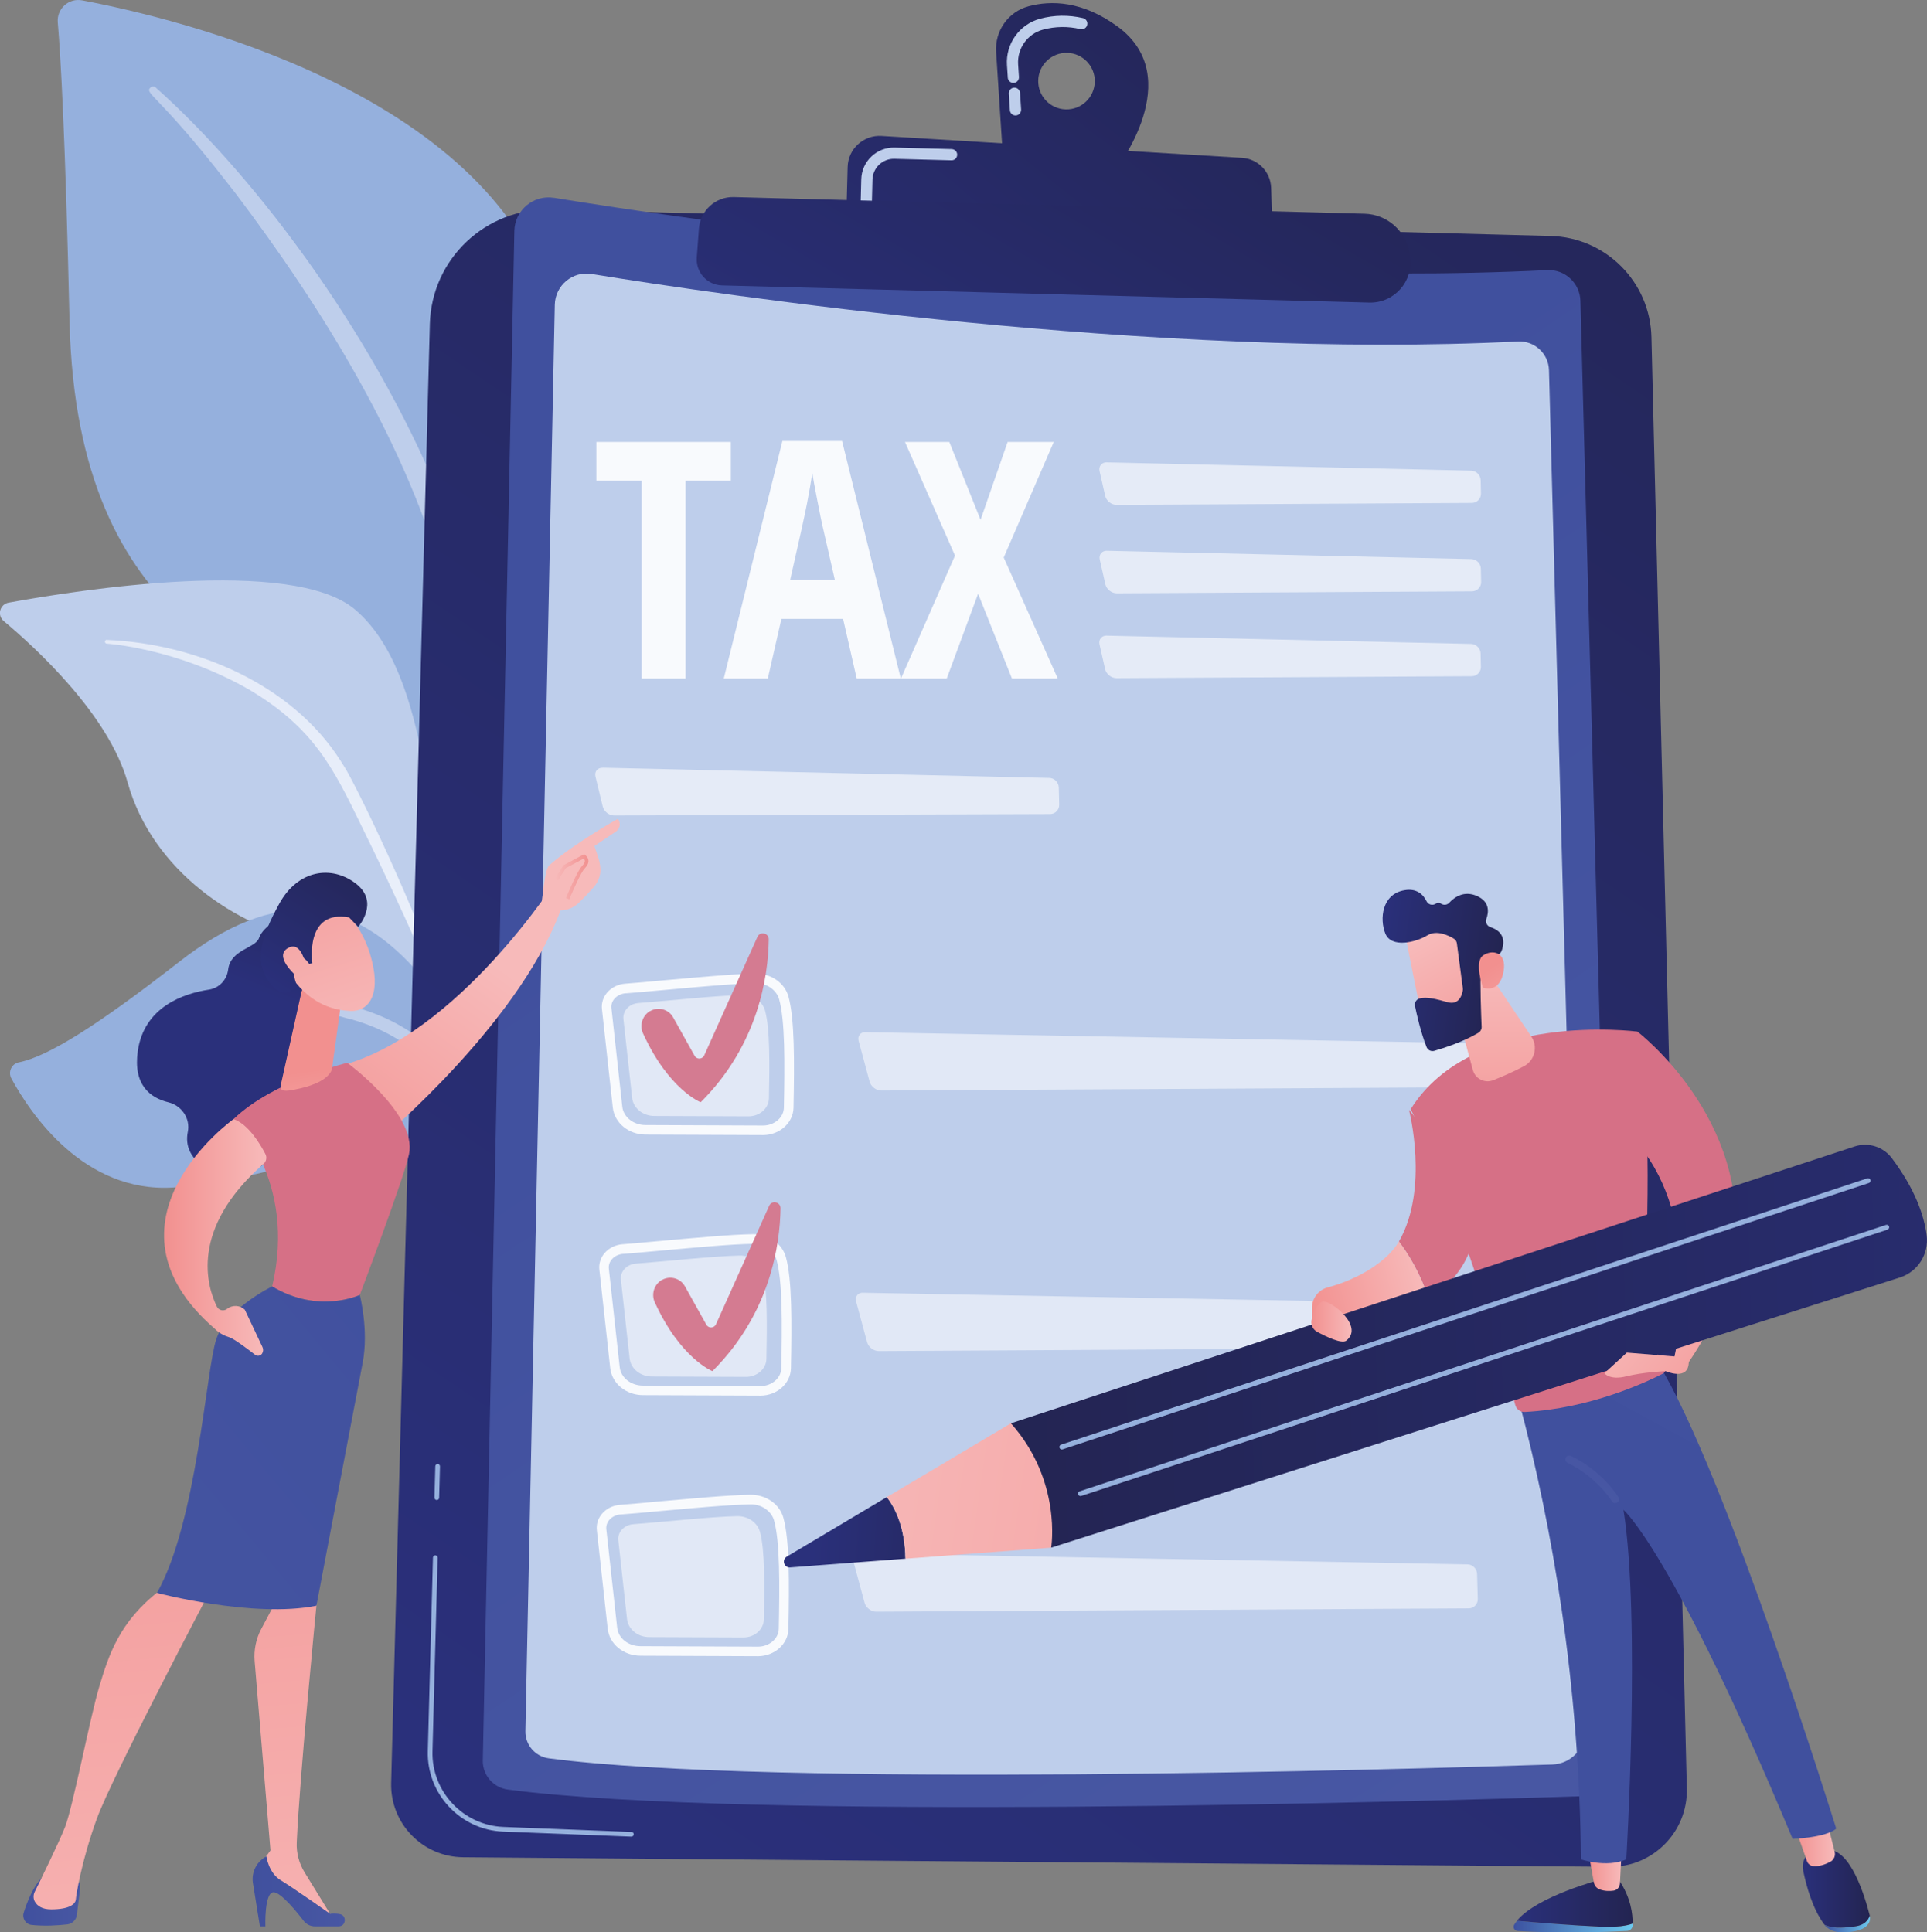 <?xml version="1.0" encoding="UTF-8"?><svg id="Layer_2" xmlns="http://www.w3.org/2000/svg" xmlns:xlink="http://www.w3.org/1999/xlink" viewBox="0 0 321.25 322.21"><rect x="0" y="0" width="321.25" height="322.21" fill="#808080" stroke="none"/><defs><linearGradient id="linear-gradient" x1="27.04" y1="-37.69" x2="48" y2="154.09" gradientUnits="userSpaceOnUse"><stop offset="0" stop-color="#dae1f3"/><stop offset="1" stop-color="#e9effa"/></linearGradient><linearGradient id="linear-gradient-2" x1="241.85" y1="-139.54" x2="16.48" y2="220.33" gradientTransform="translate(80.69 83.4) rotate(2.03)" gradientUnits="userSpaceOnUse"><stop offset="0" stop-color="#232451"/><stop offset="1" stop-color="#2a307b"/></linearGradient><linearGradient id="linear-gradient-3" x1="256.86" y1="297.59" x2="135.73" y2="118.23" gradientUnits="userSpaceOnUse"><stop offset="0" stop-color="#4857a3"/><stop offset="1" stop-color="#40509e"/></linearGradient><linearGradient id="linear-gradient-4" x1="-343.3" y1="2896.97" x2="-420.01" y2="2997.88" gradientTransform="translate(625.58 -2906.94) rotate(1.52)" xlink:href="#linear-gradient-2"/><linearGradient id="linear-gradient-5" x1="-334.89" y1="2903.37" x2="-411.59" y2="3004.28" gradientTransform="translate(625.58 -2906.94) rotate(1.52)" xlink:href="#linear-gradient-2"/><linearGradient id="linear-gradient-6" x1="-344.55" y1="2909.54" x2="-397.52" y2="3006.79" gradientTransform="translate(625.58 -2906.94) rotate(1.52)" xlink:href="#linear-gradient-2"/><linearGradient id="linear-gradient-7" x1="-822.59" y1="321.25" x2="-802.73" y2="321.25" gradientTransform="translate(-550.41) rotate(-180) scale(1 -1)" gradientUnits="userSpaceOnUse"><stop offset="0" stop-color="#6cc9f0"/><stop offset="1" stop-color="#3c519f"/></linearGradient><linearGradient id="linear-gradient-8" x1="-822.59" y1="317.35" x2="-803.29" y2="317.35" gradientTransform="translate(-550.41) rotate(-180) scale(1 -1)" xlink:href="#linear-gradient-2"/><linearGradient id="linear-gradient-9" x1="-820.76" y1="311.92" x2="-815.16" y2="311.92" gradientTransform="translate(-550.41) rotate(-180) scale(1 -1)" gradientUnits="userSpaceOnUse"><stop offset="0" stop-color="#f7baba"/><stop offset="1" stop-color="#f2908f"/></linearGradient><linearGradient id="linear-gradient-10" x1="-862.18" y1="320.82" x2="-854.57" y2="320.82" xlink:href="#linear-gradient-7"/><linearGradient id="linear-gradient-11" x1="-862.12" y1="314.96" x2="-850.95" y2="314.96" gradientTransform="translate(-550.41) rotate(-180) scale(1 -1)" xlink:href="#linear-gradient-2"/><linearGradient id="linear-gradient-12" x1="-856.32" y1="307.26" x2="-849.63" y2="307.26" xlink:href="#linear-gradient-9"/><linearGradient id="_17" x1="318.87" y1="197.67" x2="276.55" y2="275.32" gradientUnits="userSpaceOnUse"><stop offset="0" stop-color="#4857a3"/><stop offset=".25" stop-color="#41519f"/><stop offset="1" stop-color="#40509e"/></linearGradient><linearGradient id="linear-gradient-13" x1="262.42" y1="252.32" x2="304.73" y2="173.51" xlink:href="#linear-gradient-3"/><linearGradient id="linear-gradient-14" x1="-825.69" y1="209.81" x2="-849.49" y2="230.88" xlink:href="#linear-gradient-9"/><linearGradient id="linear-gradient-15" x1="-526.7" y1="184.19" x2="-506.99" y2="184.19" gradientTransform="translate(-318.59 162.93) rotate(165.82) scale(1 -1)" xlink:href="#linear-gradient-9"/><linearGradient id="linear-gradient-16" x1="-799.29" y1="161.72" x2="-799.5" y2="196.72" xlink:href="#linear-gradient-9"/><linearGradient id="linear-gradient-17" x1="-1223.81" y1="1808.34" x2="-1241.04" y2="1831.13" gradientTransform="translate(-715.45 -1808.51) rotate(-171.79) scale(1 -1)" xlink:href="#linear-gradient-9"/><linearGradient id="linear-gradient-18" x1="-1236.97" y1="1813.84" x2="-1216.39" y2="1813.84" gradientTransform="translate(-715.45 -1808.51) rotate(-171.79) scale(1 -1)" xlink:href="#linear-gradient-2"/><linearGradient id="linear-gradient-19" x1="-1249.05" y1="1826.39" x2="-1235.23" y2="1812.21" gradientTransform="translate(-715.45 -1808.51) rotate(-171.79) scale(1 -1)" xlink:href="#linear-gradient-9"/><linearGradient id="linear-gradient-20" x1="-130.7" y1="-43.37" x2="-333.04" y2="104.23" gradientTransform="translate(79.56 341.26) rotate(142.25) scale(1 -1)" xlink:href="#linear-gradient-2"/><linearGradient id="linear-gradient-21" x1="-123.61" y1="-10.52" x2="-96.96" y2="-33.69" gradientTransform="translate(79.56 341.26) rotate(142.25) scale(1 -1)" xlink:href="#linear-gradient-2"/><linearGradient id="linear-gradient-22" x1="-100.31" y1="-44.53" x2="-198.99" y2="56.89" gradientTransform="translate(79.56 341.26) rotate(142.25) scale(1 -1)" xlink:href="#linear-gradient-9"/><linearGradient id="linear-gradient-23" x1="-816.29" y1="220.42" x2="-840.09" y2="241.5" xlink:href="#linear-gradient-9"/><linearGradient id="linear-gradient-24" x1="-775.74" y1="220.37" x2="-769.03" y2="220.37" xlink:href="#linear-gradient-9"/><linearGradient id="linear-gradient-25" x1="-5478.19" y1="137.37" x2="-5467" y2="165.45" gradientTransform="translate(-5423.91) rotate(-180) scale(1 -1)" xlink:href="#linear-gradient-2"/><linearGradient id="linear-gradient-26" x1="-5722.06" y1="-443.14" x2="-5701.38" y2="-396.1" gradientTransform="translate(-5606.61 -613.08) rotate(-167.84) scale(1 -1)" xlink:href="#linear-gradient-9"/><linearGradient id="linear-gradient-27" x1="-5437.28" y1="317.12" x2="-5427.79" y2="317.12" gradientTransform="translate(-5423.91) rotate(-180) scale(1 -1)" xlink:href="#linear-gradient-3"/><linearGradient id="linear-gradient-28" x1="-5477.38" y1="354.54" x2="-5463.72" y2="194.92" gradientTransform="translate(-5423.91) rotate(-180) scale(1 -1)" xlink:href="#linear-gradient-9"/><linearGradient id="linear-gradient-29" x1="-5481.37" y1="315.38" x2="-5466.01" y2="315.38" gradientTransform="translate(-5423.91) rotate(-180) scale(1 -1)" xlink:href="#linear-gradient-3"/><linearGradient id="linear-gradient-30" x1="-5449.91" y1="356.92" x2="-5436.24" y2="197.25" gradientTransform="translate(-5423.91) rotate(-180) scale(1 -1)" xlink:href="#linear-gradient-9"/><linearGradient id="linear-gradient-31" x1="-64.9" y1="335.35" x2="93.51" y2="203.73" xlink:href="#linear-gradient-3"/><linearGradient id="linear-gradient-32" x1="-5478.88" y1="197.2" x2="-5476.31" y2="178.43" gradientTransform="translate(-5423.91) rotate(-180) scale(1 -1)" xlink:href="#linear-gradient-9"/><linearGradient id="linear-gradient-33" x1="-5468.3" y1="206.34" x2="-5451.26" y2="206.34" gradientTransform="translate(-5423.91) rotate(-180) scale(1 -1)" xlink:href="#linear-gradient-9"/><linearGradient id="linear-gradient-34" x1="-5691.77" y1="-382.06" x2="-5669.39" y2="-421.9" gradientTransform="translate(-5597.75 -556.56) rotate(-168.8) scale(1 -1)" xlink:href="#linear-gradient-9"/><linearGradient id="linear-gradient-35" x1="-5686.96" y1="-416.75" x2="-5675.76" y2="-388.67" gradientTransform="translate(-5597.75 -556.56) rotate(-168.8) scale(1 -1)" xlink:href="#linear-gradient-2"/><linearGradient id="linear-gradient-36" x1="-5687.01" y1="-379.38" x2="-5664.62" y2="-419.22" gradientTransform="translate(-5597.75 -556.56) rotate(-168.8) scale(1 -1)" xlink:href="#linear-gradient-9"/><linearGradient id="linear-gradient-37" x1="-5726.15" y1="-441.35" x2="-5705.47" y2="-394.3" gradientTransform="translate(-5606.61 -613.08) rotate(-167.84) scale(1 -1)" xlink:href="#linear-gradient-9"/><linearGradient id="linear-gradient-38" x1="92.53" y1="146.2" x2="98.1" y2="146.2" gradientTransform="matrix(1, 0, 0, 1, 0, 0)" xlink:href="#linear-gradient-9"/></defs><g id="Capa_1"><g><g><g><path d="M77.28,167.68s.87-36.37-15.89-46.11c-16.75-9.74-48.61-15.82-49.8-68.05-.7-30.58-1.46-43.95-1.96-49.78C9.43,1.47,11.45-.36,13.69,.06c15.87,2.99,67.41,15.29,78.22,50.47,12.81,41.71-14.63,117.15-14.63,117.15Z" style="fill:#95b0dd;"/><path d="M25.96,14.59c17.42,15.53,37.56,43.02,48.29,70.52,1.38,4.53,5.41,14.17,7.16,31.28,1.56,14.28,.79,29.36-1.11,39.35-.12,.63-.73,1.05-1.36,.93-1.09-.21-.94-1.37-.93-1.34,2.16-17.06,1.27-38.3-3.69-57.46-6.34-23.53-20.47-46.34-35.09-65.69l-1.5-1.91c-11.33-14.55-13.71-14.65-12.65-15.67,.25-.24,.64-.24,.9-.02Z" style="fill:#beceeb;"/></g><g><path d="M104.2,237.62c2.27,1.11-21.46-28.72-28.89-75.58-3.5-22.08-3.55-49.75-16.13-60.41-10.47-8.87-46.09-3.27-57.75-1.14-1.46,.27-1.95,2.11-.81,3.06,5.59,4.69,17.55,15.77,20.66,26.93,4.11,14.71,18.09,24.06,30.61,26.6,12.52,2.53,19.48,4.99,25.58,25.01,6.1,20.02,20.28,52.38,26.72,55.54Z" style="fill:#beceeb;"/><path d="M17.83,106.7c14.87,.62,30.83,7.41,38.93,20.13l.76,1.21c1.77,2.85,11.77,23.09,17.33,39.86,.07,.21-.04,.43-.25,.5-.36,.12-.53-.27-.5-.24-3.87-9.48-9.43-21.49-13.86-30.48-4.75-9.81-8.08-16.45-18.91-22.81-12.06-6.85-23.58-7.56-23.55-7.55-.18-.02-.3-.18-.29-.35,.02-.17,.16-.29,.33-.29Z" style="fill:url(#linear-gradient);"/></g><g><path d="M94.03,241.54c1.35,.71-7.58-14.65-8.26-28.18-.68-13.53-3.74-36.62-15.4-50.43-11.67-13.81-24.44-15.07-40.54-2.52-13.42,10.46-21.78,15.75-26.69,16.73-1.22,.24-1.84,1.61-1.24,2.7,3.15,5.8,12.05,19.11,26.99,18.17,19.06-1.2,42.16-13.59,49.2-3.25,7.04,10.34,6.14,16.12,6.35,21.02,.22,4.9,.7,21.06,9.6,25.75Z" style="fill:#95b0dd;"/><path d="M26.07,177c6.94-5.6,18.24-11.1,28.11-10.07,12.85,1.74,21.41,8.96,26.07,19.71,1.83,4.56,2.58,7,3.65,12.6,.09,.45-.7,.58-.83,.14-.79-2.63-1.56-5.38-2.73-8.23-6.77-18.36-21.23-20.83-21.79-21.21-1.09,.09-7.72-4.08-23.44,3.04-2.94,1.34-5.79,2.88-8.48,4.57h-.01c-.19,.13-.47,.1-.62-.06-.13-.15-.11-.36,.05-.49Z" style="fill:#beceeb;"/></g></g><g><g><path d="M91.79,34.93l166.71,4.42c9.2,.24,16.59,7.65,16.81,16.85l5.9,242.03c.18,7.2-5.64,13.11-12.84,13.05l-191.17-1.59c-6.76-.06-12.17-5.65-11.99-12.41l6.45-243.26c.29-10.83,9.3-19.37,20.12-19.08Z" style="fill:url(#linear-gradient-2);"/><path d="M105.26,306.25s-.01,0-.02,0l-21.37-.84c-7.11-.28-12.74-6.29-12.55-13.41l.86-32.28c0-.21,.18-.38,.39-.38,0,0,0,0,.01,0,.21,0,.38,.18,.38,.4l-.86,32.28c-.18,6.69,5.12,12.35,11.81,12.61l21.37,.84c.21,0,.38,.19,.37,.4,0,.21-.18,.37-.39,.37Z" style="fill:#95b0dd;"/><path d="M72.82,250.12s0,0-.01,0c-.21,0-.38-.18-.38-.4l.14-5.23c0-.21,.18-.38,.39-.38,0,0,0,0,.01,0,.21,0,.38,.18,.38,.4l-.14,5.23c0,.21-.18,.38-.39,.38Z" style="fill:#95b0dd;"/><path d="M92.35,32.98c22.68,3.69,100.72,15.31,165.58,12.06,2.96-.15,5.46,2.16,5.54,5.12l6.47,243.12c.09,3.33-2.53,6.11-5.86,6.22-27.27,.89-139.54,4.15-179.42-1.1-2.43-.32-4.22-2.42-4.17-4.86l5.26-255.04c.07-3.46,3.19-6.06,6.61-5.51Z" style="fill:url(#linear-gradient-3);"/><path d="M98.66,45.69c21.15,3.44,93.92,14.28,154.4,11.25,2.76-.14,5.09,2.01,5.17,4.77l6.03,226.71c.08,3.11-2.36,5.7-5.47,5.8-25.43,.83-130.12,3.87-167.31-1.03-2.26-.3-3.94-2.25-3.89-4.54l4.9-237.83c.07-3.23,2.97-5.66,6.16-5.14Z" style="fill:#beceeb;"/><path d="M186.36,4.46C180.45,.11,175.21,.05,171.49,1.04c-3.39,.9-5.65,4.09-5.43,7.59l1.13,17.39,18.87,2.18s11.88-15.22,.29-23.75Zm-8.69,13.78c-2.6-.07-4.66-2.24-4.59-4.84,.07-2.6,2.24-4.66,4.84-4.59,2.6,.07,4.66,2.24,4.59,4.84-.07,2.61-2.24,4.66-4.84,4.59Z" style="fill:url(#linear-gradient-4);"/><path d="M168.95,19.19c-.33-.13-.57-.44-.59-.81l-.18-2.77c-.03-.52,.36-.96,.87-1,.52-.03,.96,.36,1,.87l.18,2.77c.03,.52-.36,.96-.87,1-.14,0-.28-.01-.41-.06Zm-.35-5.43c-.33-.13-.57-.44-.59-.81l-.14-2.1c-.23-3.56,2.09-6.81,5.53-7.73,2.35-.63,4.76-.66,7.15-.1,.5,.12,.82,.62,.7,1.13-.12,.5-.62,.82-1.13,.7-2.09-.49-4.19-.46-6.25,.09-2.57,.69-4.31,3.12-4.14,5.79l.14,2.1c.03,.52-.36,.96-.87,1-.14,0-.28-.01-.41-.06Z" style="fill:#beceeb;"/><path d="M141.08,36.56l.23-8.72c.08-3.01,2.64-5.36,5.65-5.17l60.09,3.65c2.67,.16,4.77,2.33,4.86,5l.28,8.4-71.11-3.15Z" style="fill:url(#linear-gradient-5);"/><path d="M161.22,25.87l2.59,.07-2.59-.07Z" style="fill:#beceeb;"/><path d="M144.08,34.32c-.36-.14-.6-.49-.59-.9l.09-3.53c.04-1.45,.64-2.8,1.69-3.79,1.05-1,2.43-1.53,3.88-1.49l9.51,.25c.51,.02,.93,.44,.91,.96-.01,.52-.44,.93-.96,.91l-9.51-.25c-1.96-.05-3.59,1.5-3.65,3.46l-.09,3.53c-.01,.52-.44,.93-.96,.91-.11,0-.22-.03-.32-.07Z" style="fill:#beceeb;"/><path d="M122.32,32.86l105.17,2.78c3.78,.1,6.94,2.91,7.49,6.65l.08,.52c.6,4.1-2.64,7.75-6.79,7.64l-107.9-2.86c-2.48-.07-4.4-2.19-4.21-4.66l.36-4.82c.23-3.02,2.78-5.33,5.8-5.25Z" style="fill:url(#linear-gradient-6);"/></g><g style="opacity:.89;"><g><path d="M127.25,189.26s-.04,0-.05,0l-19.59-.08c-2.82-.01-5.16-1.94-5.45-4.49l-1.81-16.43c-.11-.98,.19-1.95,.84-2.73,.73-.87,1.83-1.42,3.02-1.51h0c1.65-.12,3.93-.33,6.43-.56,5.45-.49,11.63-1.06,15.26-1.12,.03,0,.05,0,.08,0,2.6-.01,4.84,1.56,5.47,3.84,1.04,3.77,.99,10.92,.84,18.54-.05,2.5-2.31,4.52-5.04,4.54Zm-22.93-23.64c-.77,.06-1.46,.4-1.91,.94-.37,.44-.54,.99-.48,1.53l1.81,16.43c.19,1.74,1.85,3.06,3.86,3.07l19.59,.08s.03,0,.04,0c1.87-.01,3.42-1.34,3.45-2.97,.15-7.49,.2-14.51-.79-18.08-.44-1.58-2.15-2.75-3.98-2.67-3.57,.06-9.99,.65-15.14,1.12-2.51,.23-4.8,.44-6.46,.56h0Z" style="fill:#fff;"/><path d="M106.43,167.25c4.11-.3,13.05-1.26,17.3-1.34,1.8-.03,3.38,1.04,3.81,2.6,.84,3.02,.76,9.06,.65,14.63-.03,1.67-1.56,3.01-3.43,3l-15.66-.06c-1.93,0-3.53-1.31-3.72-3.02l-1.45-13.13c-.15-1.36,.97-2.57,2.5-2.68Z" style="fill:#fff; opacity:.6;"/><g style="opacity:.6;"><path d="M144.29,172.1c-.85-.02-1.37,.65-1.15,1.47l1.83,6.78c.22,.82,1.1,1.5,1.96,1.49l98.76-.55c.85,0,1.53-.71,1.51-1.56l-.12-4.2c-.02-.85-.74-1.57-1.6-1.58l-101.2-1.84Z" style="fill:#fff;"/></g></g><g><path d="M126.82,232.71s-.04,0-.05,0l-19.59-.08c-2.82-.01-5.16-1.94-5.45-4.49l-1.81-16.43c-.11-.98,.19-1.95,.84-2.73,.73-.87,1.83-1.42,3.02-1.51h0c1.65-.12,3.93-.33,6.43-.56,5.45-.49,11.63-1.06,15.26-1.12,.03,0,.05,0,.08,0,2.6-.01,4.84,1.56,5.47,3.84,1.04,3.77,.99,10.92,.84,18.54-.05,2.5-2.31,4.52-5.04,4.54Zm-22.93-23.64c-.77,.06-1.46,.4-1.91,.94-.37,.44-.54,.99-.48,1.53l1.81,16.43c.19,1.74,1.85,3.06,3.86,3.07l19.59,.08s.03,0,.04,0c1.87-.01,3.42-1.34,3.45-2.97,.15-7.49,.2-14.51-.79-18.08-.44-1.58-2.15-2.75-3.98-2.67-3.57,.06-9.99,.65-15.14,1.12-2.51,.23-4.8,.44-6.46,.56h0Z" style="fill:#fff;"/><path d="M106.01,210.7c4.11-.3,13.05-1.26,17.3-1.34,1.8-.03,3.38,1.04,3.81,2.6,.84,3.02,.76,9.06,.65,14.63-.03,1.67-1.56,3.01-3.43,3l-15.66-.06c-1.93,0-3.53-1.31-3.72-3.02l-1.45-13.13c-.15-1.36,.97-2.57,2.5-2.68Z" style="fill:#fff; opacity:.6;"/><g style="opacity:.6;"><path d="M143.87,215.55c-.85-.02-1.37,.65-1.15,1.47l1.83,6.78c.22,.82,1.1,1.5,1.96,1.49l98.76-.55c.85,0,1.53-.71,1.51-1.56l-.12-4.2c-.02-.85-.74-1.57-1.6-1.58l-101.2-1.84Z" style="fill:#fff;"/></g></g><g><path d="M126.4,276.16s-.04,0-.05,0l-19.59-.08c-2.82-.01-5.16-1.94-5.45-4.49l-1.81-16.43c-.11-.98,.19-1.95,.84-2.73,.73-.87,1.83-1.42,3.02-1.51h0c1.65-.12,3.93-.33,6.43-.56,5.45-.49,11.63-1.06,15.26-1.12,.03,0,.05,0,.08,0,2.6-.01,4.84,1.56,5.47,3.84,1.04,3.77,.99,10.92,.84,18.54-.05,2.5-2.31,4.52-5.04,4.54Zm-22.93-23.64c-.77,.06-1.46,.4-1.91,.94-.37,.44-.54,.99-.48,1.53l1.81,16.43c.19,1.74,1.85,3.06,3.86,3.07l19.59,.08s.03,0,.04,0c1.87-.01,3.42-1.34,3.45-2.97,.15-7.49,.2-14.51-.79-18.08-.44-1.58-2.15-2.75-3.98-2.67-3.57,.06-9.99,.65-15.14,1.12-2.51,.23-4.8,.44-6.46,.56h0Z" style="fill:#fff;"/><path d="M105.58,254.15c4.11-.3,13.05-1.26,17.3-1.34,1.8-.03,3.38,1.04,3.81,2.6,.84,3.02,.76,9.06,.65,14.63-.03,1.67-1.56,3.01-3.43,3l-15.66-.06c-1.93,0-3.53-1.31-3.72-3.02l-1.45-13.13c-.15-1.36,.97-2.57,2.5-2.68Z" style="fill:#fff; opacity:.6;"/><g style="opacity:.6;"><path d="M143.45,259c-.85-.02-1.37,.65-1.15,1.47l1.83,6.78c.22,.82,1.1,1.5,1.96,1.49l98.76-.55c.85,0,1.53-.71,1.51-1.56l-.12-4.2c-.02-.85-.74-1.57-1.6-1.58l-101.2-1.84Z" style="fill:#fff;"/></g></g><g><path d="M114.28,113.14h-7.31v-32.99h-7.55v-6.45h22.42v6.45h-7.55v32.99Z" style="fill:#fff;"/><path d="M142.82,113.14l-2.27-9.95h-10.28l-2.27,9.95h-7.34l9.77-39.6h9.95l9.79,39.6h-7.36Zm-3.64-16.46l-2.1-9.17c-.13-.56-.41-1.96-.85-4.19-.44-2.24-.71-3.74-.8-4.49-.23,1.55-.53,3.25-.89,5.11-.36,1.86-1.29,6.11-2.81,12.75h7.45Z" style="fill:#fff;"/><path d="M176.33,113.14h-7.63l-5.64-14.14-5.23,14.14h-7.63l9.01-20.5-8.34-18.94h7.39l5.21,12.98,4.51-12.98h7.69l-8.34,19.26,9.01,20.18Z" style="fill:#fff;"/></g><path d="M108.38,168.6h0c1.35-.79,3.08-.32,3.84,1.04l3.58,6.41c.36,.64,1.29,.6,1.6-.07l8.87-19.76c.44-.99,1.91-.65,1.89,.43-.09,6.04-1.69,17.53-11.35,27.14,0,0-5.32-2.07-9.61-11.48-.62-1.36-.11-2.97,1.17-3.73Z" style="fill:#d67086;"/><path d="M110.34,213.44h0c1.35-.79,3.08-.32,3.84,1.04l3.58,6.41c.36,.64,1.29,.6,1.6-.07l8.87-19.76c.44-.99,1.91-.65,1.89,.43-.09,6.04-1.69,17.53-11.35,27.14,0,0-5.32-2.07-9.61-11.48-.62-1.36-.11-2.97,1.17-3.73Z" style="fill:#d67086;"/></g><g style="opacity:.6;"><path d="M184.52,77.09c-.85-.02-1.4,.65-1.21,1.48l.93,4.11c.19,.83,1.04,1.51,1.9,1.51l59.23-.33c.85,0,1.54-.71,1.52-1.56l-.05-2.23c-.02-.85-.74-1.57-1.59-1.59l-60.73-1.38Z" style="fill:#fff;"/></g><g style="opacity:.6;"><path d="M184.55,91.83c-.85-.02-1.4,.65-1.21,1.48l.93,4.11c.19,.83,1.04,1.51,1.9,1.51l59.23-.33c.85,0,1.54-.71,1.52-1.56l-.05-2.23c-.02-.85-.74-1.57-1.59-1.59l-60.73-1.38Z" style="fill:#fff;"/></g><g style="opacity:.6;"><path d="M184.51,105.98c-.85-.02-1.4,.65-1.21,1.48l.93,4.11c.19,.83,1.04,1.51,1.9,1.51l59.23-.33c.85,0,1.54-.71,1.52-1.56l-.05-2.23c-.02-.85-.74-1.57-1.59-1.59l-60.73-1.38Z" style="fill:#fff;"/></g><g style="opacity:.6;"><path d="M100.46,128.02c-.85-.02-1.39,.64-1.19,1.47l1.21,4.99c.2,.83,1.07,1.51,1.92,1.5l72.66-.24c.85,0,1.54-.7,1.52-1.56l-.07-2.87c-.02-.85-.73-1.57-1.59-1.59l-74.47-1.71Z" style="fill:#fff;"/></g></g><g><g><g><path d="M252.88,320.29c3.4,.29,9.31,.77,13.96,.98,2.8,.12,4.41-.15,5.34-.52,0,.1,0,.2,0,.3-.02,.49-.42,.88-.91,.91-8.8,.49-15.79,.17-18.28,.02-.51-.03-.82-.59-.56-1.03,.13-.22,.29-.43,.46-.65Z" style="fill:url(#linear-gradient-7);"/><path d="M266.84,321.26c-4.65-.2-10.56-.68-13.96-.98,3.34-4.1,13.96-6.87,13.96-6.87h3c2.06,2.97,2.36,5.8,2.34,7.32-.93,.37-2.54,.65-5.34,.52Z" style="fill:url(#linear-gradient-8);"/><path d="M270.34,308.52l-.28,5.55c-.03,.6-.48,1.11-1.08,1.19-.6,.09-1.4,.1-2.25-.19-.52-.17-.91-.62-1.01-1.15l-.97-5.41h5.59Z" style="fill:url(#linear-gradient-9);"/></g><g><g><path d="M309.29,321.22c1.48-.21,2.14-.97,2.42-1.79,0,0,0,.01,0,.02,.22,.86-.29,1.76-1.29,2.19-1.22,.51-2.55,.6-3.58,.56-1.11-.05-2.12-.5-2.68-1.24h0c1.11,.54,2.67,.6,5.13,.26Z" style="fill:url(#linear-gradient-10);"/><path d="M302.33,308.48h2.47c3.77-.08,6.13,7.87,6.91,10.94-.28,.82-.95,1.59-2.42,1.79-2.46,.34-4.02,.28-5.13-.27-2.03-2.68-3.04-6.6-3.53-8.89-.55-2.6,1.7-3.58,1.7-3.58Z" style="fill:url(#linear-gradient-11);"/></g><path d="M304.49,303.33l1.37,5.46c.17,.67-.15,1.36-.77,1.68-.77,.39-1.85,.81-2.84,.69-.47-.06-.86-.39-1.01-.83l-2.02-5.75,5.27-1.26Z" style="fill:url(#linear-gradient-12);"/></g><path d="M306.12,304.91c-1.71,1.52-7.27,1.72-7.27,1.72-20.02-48.04-28.2-54.87-28.2-54.87,2.89,18.13,.47,58.28,.47,58.28-3.3,1.46-7.56,0-7.56,0-.27-29.69-4.83-55.57-10.22-75.98,13.53-.3,20.72-4.93,23.07-6.79,11.28,18.18,29.71,77.65,29.71,77.65Z" style="fill:url(#_17);"/><path d="M272.97,172.01c2.56,12.77,1.64,35.63,1.04,46.06-.17,2.93,1.88,6.99,3.53,9.77,.26,.43,.1,.99-.35,1.22-2.77,1.42-12.15,5.83-23.02,6.38-.72,.04-1.37-.46-1.56-1.16-8.06-30.11-17.43-49.35-17.43-49.35,10.34-16.51,37.79-12.92,37.79-12.92Z" style="fill:#d67086;"/><path d="M269.29,250.62c.11,0,.23-.03,.33-.09,.3-.18,.4-.58,.21-.88-.11-.18-2.7-4.36-7.94-6.89-.32-.15-.7-.02-.86,.3-.15,.32-.02,.7,.3,.86,4.88,2.36,7.37,6.36,7.4,6.4,.12,.2,.33,.31,.55,.31Z" style="fill:url(#linear-gradient-13);"/><g><path d="M289.04,208.67c-.82,5.95-3.25,12.44-8.11,19.33l-1.85-1.51s2.13-8.66,.92-18.48c3-.59,6.54,.02,9.04,.65Z" style="fill:url(#linear-gradient-14);"/><path d="M270.11,187.77l2.86-15.76s19.11,14.61,16.06,36.66c-2.5-.63-6.04-1.24-9.04-.65-.87-7.08-3.48-14.76-9.88-20.25Z" style="fill:#d67086;"/></g><g><path d="M234.89,185.06l11.04,13.6c1.19,9.59-2.79,14.87-7.78,17.78-1.41-4.15-3.34-7.31-4.94-9.42,5.09-8.84,1.68-21.95,1.68-21.95Z" style="fill:#d67086;"/><path d="M233.21,207.01c1.59,2.12,3.53,5.27,4.94,9.42-12.96,9.21-19.44,3.52-19.44,3.52v-1.82c0-1.61,1.07-3.05,2.63-3.46,5.21-1.37,10.03-4.44,11.88-7.67Z" style="fill:url(#linear-gradient-15);"/></g><path d="M241.98,165.33l3.56,13.09c.4,1.47,1.99,2.26,3.41,1.69,1.53-.61,3.46-1.44,5.13-2.34,1.78-.96,2.34-3.25,1.21-4.93l-7.4-11.04-5.91,3.53Z" style="fill:url(#linear-gradient-16);"/></g><g><path d="M234.19,155.38c-.03,.22,2.97,14.94,2.97,14.94l8.36-1.89-.77-14.37s-10.02-2.44-10.56,1.32Z" style="fill:url(#linear-gradient-17);"/><path d="M242.87,157.26l1,7.53c.01,.1,.01,.19,0,.29-.08,.59-.52,2.6-2.55,2.03-1.84-.52-3.53-.97-4.7-.61-.52,.16-.84,.69-.73,1.23,.27,1.34,.94,4.34,1.93,6.86,.2,.51,.76,.78,1.29,.63,1.59-.46,4.91-1.53,7.37-3.02,.33-.2,.53-.57,.52-.96-.08-1.9-.3-7.68-.12-9.3,.18-1.52,2.04-2.43,2.85-2.76,.27-.11,.47-.32,.58-.58,.38-.94,.89-3.12-1.85-4.01-.57-.19-.88-.81-.67-1.37,.41-1.13,.58-2.86-1.55-3.81-2.16-.97-3.77,.18-4.64,1.12-.35,.38-.92,.44-1.35,.16-.25-.16-.57-.21-.96,.03-.52,.32-1.21,.1-1.48-.45-.52-1.06-1.57-2.2-3.68-1.83-3.75,.64-4.17,4.8-3.18,7.23,.99,2.43,5.01,1.51,7.03,.28,1.54-.93,3.53,.04,4.39,.57,.27,.17,.46,.45,.5,.76Z" style="fill:url(#linear-gradient-18);"/><path d="M247.22,164.67s-1.54-4.32,.04-5.37c1.58-1.06,3.93-.51,3.41,2.62-.64,3.89-3.45,2.75-3.45,2.75Z" style="fill:url(#linear-gradient-19);"/></g><g><g><path d="M309.2,191.16l-140.68,46.17,6.71,20.73,141.49-45.04c3.01-.96,4.88-3.93,4.47-7.06-.42-3.21-1.87-7.62-5.81-12.86-1.43-1.9-3.92-2.68-6.19-1.94Z" style="fill:url(#linear-gradient-20);"/><g><path d="M131.16,259.56l16.68-9.93c1.61,2.11,3.02,5.35,3.11,10.27l-19.22,1.46c-1.02,.08-1.45-1.27-.57-1.8Z" style="fill:url(#linear-gradient-21);"/><path d="M168.53,237.33c8.56,9.62,6.71,20.73,6.71,20.73l-24.29,1.84c-.09-4.91-1.5-8.16-3.11-10.27l20.68-12.3Z" style="fill:url(#linear-gradient-22);"/></g></g><path d="M311.68,197.19c.13-.1,.19-.28,.14-.45-.07-.22-.3-.33-.52-.26l-134.41,44.41c-.22,.07-.33,.3-.26,.52,.07,.22,.3,.33,.52,.26l134.41-44.41s.09-.04,.12-.06Z" style="fill:#95b0dd;"/><path d="M314.79,204.96c.13-.1,.19-.28,.14-.45-.07-.22-.3-.33-.52-.26l-134.41,44.41c-.22,.07-.33,.3-.26,.52,.07,.22,.3,.33,.52,.26l134.41-44.41s.09-.04,.12-.06Z" style="fill:#95b0dd;"/></g><path d="M279.84,226.24l-8.63-.7-3.74,3.44s.88,1.22,3.65,.52c2.76-.7,6.55-.87,6.55-.87,0,0,3.81,1.72,3.86-1.5l-1.69-.89Z" style="fill:url(#linear-gradient-23);"/><path d="M224.44,223.55c-.75,.58-3.3-.63-4.87-1.48-.76-.41-1.13-1.3-.87-2.13,.38-1.19,1-2.72,1.78-2.91,1.28-.32,7.03,4.11,3.96,6.51Z" style="fill:url(#linear-gradient-24);"/></g><g><path d="M47.65,152.47s-3.77,1.84-4.47,3.94c-.56,1.69-4.73,1.91-5.14,5.24-.21,1.72-1.48,3.09-3.19,3.36-4.26,.65-10.83,2.87-11.88,10.26-.8,5.65,2.08,7.79,5.1,8.53,2.22,.54,3.69,2.7,3.24,4.94-.43,2.15,.21,4.63,3.93,6.6,8.34,4.4,16.67-10.43,16.67-10.43l1.71-25.89-5.98-6.55Z" style="fill:url(#linear-gradient-25);"/><path d="M93.04,146.33s-16.66,26.35-36.46,31.43c0,0,3.86,10.99,6.84,12.25,0,0,24.37-20.33,30.63-39.94l-1-3.74Z" style="fill:url(#linear-gradient-26);"/><path d="M13.36,314.84l-.54,4.44c-.1,.84-.77,1.51-1.61,1.6-1.42,.16-3.71,.33-5.94,.09-.98-.1-1.62-1.1-1.32-2.04,.54-1.71,1.54-4.28,2.98-5.8h4.92c.91,0,1.62,.8,1.51,1.7Z" style="fill:url(#linear-gradient-27);"/><path d="M51.92,262.85l.83,4.89s-2.78,28.19-3.28,39.46c-.08,1.77,.38,3.51,1.31,5.02l4.84,7.86-12.3-7.26-.24-1.5,2.01-2.77-2.64-31.57c-.15-1.85,.23-3.72,1.1-5.36l2.54-4.78,5.82-3.99Z" style="fill:url(#linear-gradient-28);"/><path d="M56.43,321.22h-3.92c-.73,0-1.43-.34-1.88-.92-1.22-1.59-3.76-4.69-4.97-4.77-1.63-.11-1.42,5.69-1.42,5.69h-.91l-1.16-7.21c-.29-1.81,.61-3.61,2.24-4.46,0,0,.37,2.76,2.4,3.98,2.02,1.22,8.23,5.59,8.23,5.59,0,0,.76-.11,1.59,.04,1.24,.22,1.07,2.06-.19,2.06Z" style="fill:url(#linear-gradient-29);"/><path d="M35.07,265.18s-16.3,30.92-18.89,37.98c-2.59,7.06-3.5,12.95-3.53,13.51-.05,.87-1.14,1.71-4.13,1.71-1.54,0-2.3-.62-2.67-1.22-.32-.51-.33-1.15-.07-1.69,.94-1.91,3.94-8.01,5.04-10.77,1.32-3.3,4.17-18.27,5.73-23.47,1.56-5.2,3.33-10.85,10.12-16.05,0,0,4.67-4.57,8.39,0Z" style="fill:url(#linear-gradient-30);"/><path d="M45.37,214.51c4.2-17.82-6.45-27.9-6.45-27.9,6.72-6.45,18.97-9.39,18.97-9.39,0,0,11.69,8.54,10.3,15.23-.81,3.92-8.21,23.48-8.21,23.48,0,0-6.84,3.24-14.61-1.42Z" style="fill:#d67086;"/><path d="M36.05,223.33c1.71-5.16,9.32-8.82,9.32-8.82,7.76,4.66,14.61,1.42,14.61,1.42,0,0,1.53,5.87,.48,11.32-1.06,5.45-7.71,40.49-7.71,40.49-10.47,2.12-26.58-2.13-26.58-2.13,6.67-11.84,8.17-37.12,9.88-42.28Z" style="fill:url(#linear-gradient-31);"/><path d="M50.25,165.45l-3.42,15.36c-.33,1.35,.91,1.13,2.27,.87,2.24-.42,5.13-1.29,6.09-3.03,.1-.18,.15-.38,.17-.58l1.47-10.65c.12-.84-.34-1.66-1.12-2.01l-2.83-1.26c-1.09-.48-2.35,.14-2.64,1.3Z" style="fill:url(#linear-gradient-32);"/><path d="M38.92,186.61s-23.86,17.07-3.05,35.01c0,0,.79,.9,2.35,1.36,.79,.24,3.12,2,4.3,2.92,.38,.3,.93,.19,1.18-.21,.2-.32,.22-.72,.06-1.06l-2.95-6.25c-.82-.77-2.08-.82-2.96-.13-.56,.44-1.39,.26-1.7-.39-1.61-3.28-4.65-12.91,7.79-23.8,.47-.41,.59-1.09,.3-1.64-.87-1.68-2.87-5.01-5.32-5.82Z" style="fill:url(#linear-gradient-33);"/><g><path d="M56.8,151.45s3.64,2.46,5.2,8.74c1.56,6.27-.98,8.52-3.58,8.39-2.61-.14-6.38-.94-9.66-5.44-3.27-4.5,3.27-14.69,8.03-11.68Z" style="fill:url(#linear-gradient-34);"/><path d="M52.07,160.6s-1.33-8.99,6.13-7.62l1.51,1.57s3.65-4.11-.39-7.22c-4.04-3.11-9.65-2.31-12.76,3.35-3.1,5.66-4.23,9.64-1.63,13.16,2.6,3.52,4.56,.5,4.56,.5,0,0-1.19-3.05-.2-4.35,.99-1.31,2.27,.76,2.27,.76l.51-.15Z" style="fill:url(#linear-gradient-35);"/><path d="M51.05,161.37s-.66-4.63-3.02-3.3c-2.36,1.32,.85,4.32,2.14,5.34l.88-2.04Z" style="fill:url(#linear-gradient-36);"/></g><g><path d="M92.93,151.76c.05,.54-1.97,.92-2.61-1.4,.18-1.01,.49-5.41,1.26-6.09,4.11-3.64,11.43-7.74,11.43-7.74,.82,1.25-.26,2.07-.26,2.07l-3.66,2.47c.38,1.26,.94,2.38,1,3.82,.05,1.09-.36,2.16-1.08,2.99-.73,.83-1.71,1.9-2.59,2.72-1.67,1.54-3.5,1.16-3.5,1.16Z" style="fill:url(#linear-gradient-37);"/><path d="M94.91,149.96l-.56-.23c.07-.18,1.83-4.44,2.68-5.33,.32-.34,.48-.62,.46-.86,0-.13-.07-.25-.19-.38l-2.96,1.58-1.31,2.05-.51-.33,1.39-2.18,3.47-1.85,.16,.13c.35,.29,.53,.59,.55,.94,.03,.41-.18,.84-.63,1.31-.64,.67-2.06,3.94-2.56,5.14Z" style="fill:url(#linear-gradient-38);"/></g></g></g></g></svg>
